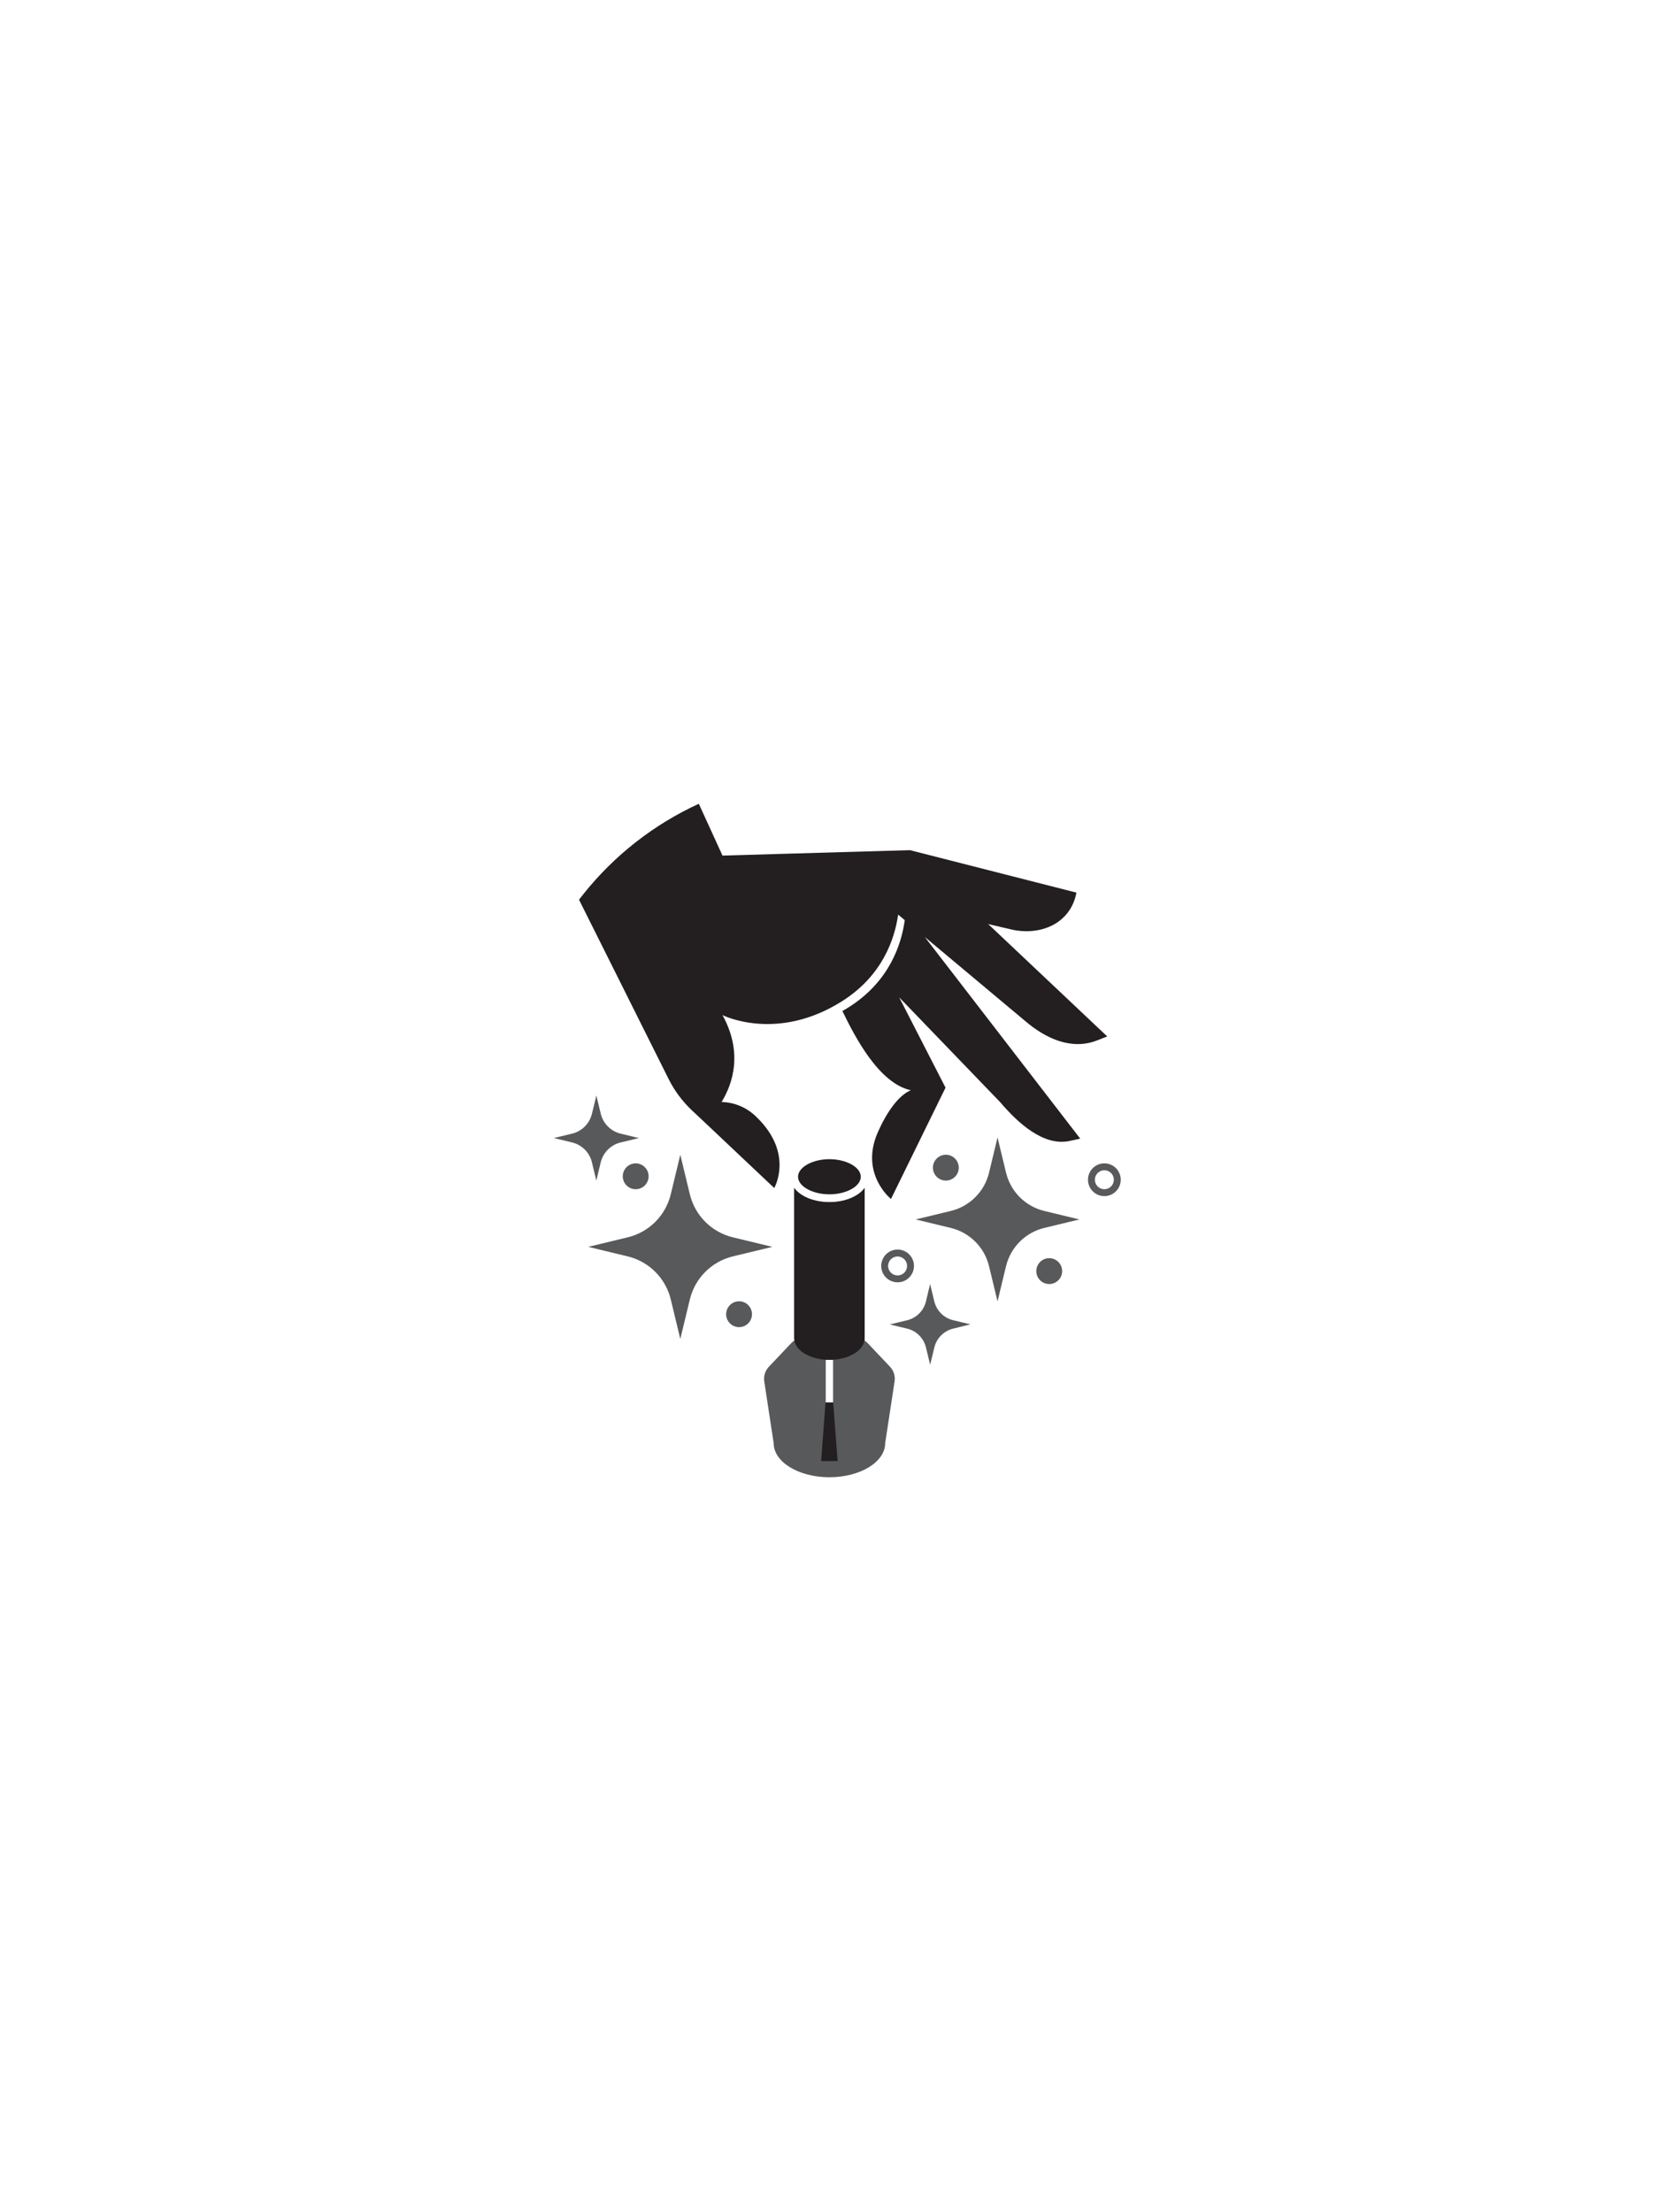 <svg xmlns="http://www.w3.org/2000/svg" xmlns:xlink="http://www.w3.org/1999/xlink" width="3456" zoomAndPan="magnify" viewBox="0 0 2592 3456" height="4608" preserveAspectRatio="xMidYMid meet" version="1.0"><defs><clipPath id="a816a78ae3"><path d="M 777.602 1184 L 1814.102 1184 L 1814.102 2329 L 777.602 2329 Z M 777.602 1184 " clip-rule="nonzero"/></clipPath></defs><rect x="-259.2" width="3110.4" fill="#ffffff" y="-345.6" height="4147.2" fill-opacity="1"/><rect x="-259.2" width="3110.4" fill="#ffffff" y="-345.6" height="4147.2" fill-opacity="1"/><path fill="#231f20" d="M 1350.934 2090.805 C 1350.934 2091.84 1350.844 2092.875 1350.668 2093.906 C 1350.492 2094.938 1350.227 2095.965 1349.875 2096.98 C 1349.523 2097.996 1349.086 2099.004 1348.562 2099.996 C 1348.039 2100.988 1347.43 2101.961 1346.742 2102.918 C 1346.051 2103.879 1345.281 2104.812 1344.43 2105.73 C 1343.578 2106.645 1342.652 2107.531 1341.648 2108.395 C 1340.648 2109.254 1339.574 2110.086 1338.43 2110.891 C 1337.285 2111.691 1336.074 2112.457 1334.801 2113.191 C 1333.523 2113.926 1332.188 2114.621 1330.793 2115.277 C 1329.398 2115.938 1327.953 2116.551 1326.453 2117.129 C 1324.953 2117.703 1323.406 2118.238 1321.816 2118.727 C 1320.227 2119.215 1318.598 2119.656 1316.93 2120.055 C 1315.262 2120.453 1313.566 2120.801 1311.84 2121.102 C 1310.113 2121.402 1308.367 2121.652 1306.598 2121.855 C 1304.828 2122.059 1303.043 2122.211 1301.25 2122.312 C 1299.453 2122.414 1297.652 2122.465 1295.852 2122.465 C 1294.047 2122.465 1292.246 2122.414 1290.449 2122.312 C 1288.656 2122.211 1286.875 2122.059 1285.105 2121.855 C 1283.336 2121.652 1281.586 2121.402 1279.859 2121.102 C 1278.133 2120.801 1276.438 2120.453 1274.77 2120.055 C 1273.105 2119.656 1271.477 2119.215 1269.883 2118.727 C 1268.293 2118.238 1266.746 2117.703 1265.246 2117.129 C 1263.746 2116.551 1262.301 2115.938 1260.906 2115.277 C 1259.512 2114.621 1258.176 2113.926 1256.898 2113.191 C 1255.625 2112.457 1254.414 2111.691 1253.27 2110.891 C 1252.125 2110.086 1251.051 2109.254 1250.051 2108.395 C 1249.047 2107.531 1248.121 2106.645 1247.27 2105.73 C 1246.422 2104.812 1245.648 2103.879 1244.961 2102.922 C 1244.27 2101.961 1243.664 2100.988 1243.137 2099.996 C 1242.613 2099.004 1242.176 2097.996 1241.824 2096.98 C 1241.473 2095.965 1241.207 2094.938 1241.031 2093.906 C 1240.855 2092.875 1240.766 2091.84 1240.766 2090.805 C 1240.766 2089.766 1240.855 2088.734 1241.031 2087.699 C 1241.207 2086.668 1241.473 2085.645 1241.824 2084.629 C 1242.176 2083.609 1242.613 2082.605 1243.137 2081.613 C 1243.664 2080.621 1244.27 2079.645 1244.961 2078.688 C 1245.648 2077.73 1246.422 2076.793 1247.27 2075.879 C 1248.121 2074.965 1249.047 2074.078 1250.051 2073.215 C 1251.051 2072.352 1252.125 2071.52 1253.27 2070.719 C 1254.414 2069.918 1255.625 2069.148 1256.898 2068.418 C 1258.176 2067.684 1259.512 2066.988 1260.906 2066.332 C 1262.301 2065.672 1263.746 2065.055 1265.246 2064.48 C 1266.746 2063.902 1268.293 2063.371 1269.883 2062.883 C 1271.477 2062.395 1273.105 2061.949 1274.77 2061.555 C 1276.438 2061.156 1278.133 2060.809 1279.859 2060.508 C 1281.586 2060.207 1283.336 2059.953 1285.105 2059.75 C 1286.875 2059.551 1288.656 2059.398 1290.449 2059.297 C 1292.246 2059.195 1294.047 2059.145 1295.852 2059.145 C 1297.652 2059.145 1299.453 2059.195 1301.25 2059.297 C 1303.043 2059.398 1304.828 2059.551 1306.598 2059.75 C 1308.367 2059.953 1310.113 2060.207 1311.84 2060.508 C 1313.566 2060.809 1315.262 2061.156 1316.93 2061.555 C 1318.598 2061.949 1320.227 2062.395 1321.816 2062.883 C 1323.406 2063.371 1324.953 2063.902 1326.453 2064.48 C 1327.953 2065.055 1329.398 2065.672 1330.793 2066.332 C 1332.188 2066.988 1333.523 2067.684 1334.801 2068.418 C 1336.074 2069.148 1337.285 2069.918 1338.43 2070.719 C 1339.574 2071.52 1340.648 2072.352 1341.648 2073.215 C 1342.652 2074.078 1343.578 2074.965 1344.43 2075.879 C 1345.281 2076.793 1346.051 2077.73 1346.742 2078.688 C 1347.43 2079.645 1348.039 2080.621 1348.562 2081.613 C 1349.086 2082.605 1349.523 2083.609 1349.875 2084.629 C 1350.227 2085.645 1350.492 2086.668 1350.668 2087.699 C 1350.844 2088.734 1350.934 2089.766 1350.934 2090.805 Z M 1350.934 2090.805 " fill-opacity="1" fill-rule="nonzero"/><g clip-path="url(#a816a78ae3)"><path fill="#ffffff" d="M 1814.078 1702.961 C 1814.078 1416.602 1582.059 1184.477 1295.852 1184.477 C 1009.641 1184.477 777.602 1416.602 777.602 1702.961 C 777.602 1950.824 951.379 2158.016 1183.832 2209.324 L 1192.336 2265.211 C 1192.336 2300.074 1238.664 2328.348 1295.805 2328.348 C 1352.945 2328.348 1399.27 2300.074 1399.27 2265.211 L 1407.867 2209.324 C 1640.23 2158.016 1814.078 1950.824 1814.078 1702.961 Z M 1814.078 1702.961 " fill-opacity="1" fill-rule="nonzero"/></g><path fill="#58595b" d="M 1397.672 2158.129 L 1382.969 2254.645 C 1382.969 2283.992 1343.98 2307.785 1295.871 2307.785 C 1247.762 2307.785 1208.777 2283.992 1208.777 2254.645 L 1194.074 2158.129 C 1193.762 2156.074 1193.684 2154.012 1193.844 2151.941 C 1194 2149.871 1194.387 2147.844 1195.008 2145.863 C 1195.629 2143.879 1196.465 2141.992 1197.516 2140.203 C 1198.566 2138.41 1199.805 2136.762 1201.23 2135.254 L 1236.102 2098.398 C 1237.617 2096.816 1239.293 2095.426 1241.133 2094.234 C 1240.941 2093.105 1240.844 2091.973 1240.836 2090.828 L 1240.836 1855.867 C 1250.645 1869.113 1271.359 1878.035 1295.918 1878.035 C 1320.477 1878.035 1341.191 1869.113 1350.98 1855.867 L 1350.98 2090.805 C 1350.973 2091.949 1350.871 2093.086 1350.684 2094.211 C 1352.531 2095.398 1354.219 2096.785 1355.734 2098.375 L 1390.582 2135.23 C 1392.004 2136.742 1393.238 2138.395 1394.285 2140.191 C 1395.332 2141.984 1396.16 2143.875 1396.773 2145.859 C 1397.387 2147.844 1397.77 2149.871 1397.922 2151.941 C 1398.074 2154.016 1397.988 2156.074 1397.672 2158.129 Z M 924.832 1739.953 C 924.379 1741.828 923.801 1743.66 923.098 1745.457 C 922.395 1747.25 921.57 1748.988 920.629 1750.672 C 919.688 1752.352 918.633 1753.961 917.469 1755.5 C 916.309 1757.035 915.043 1758.488 913.684 1759.852 C 912.32 1761.215 910.871 1762.477 909.336 1763.645 C 907.801 1764.809 906.191 1765.863 904.512 1766.805 C 902.832 1767.75 901.098 1768.574 899.301 1769.281 C 897.508 1769.984 895.676 1770.566 893.805 1771.02 L 865.289 1777.883 L 893.805 1784.746 C 895.68 1785.199 897.512 1785.777 899.309 1786.484 C 901.102 1787.191 902.84 1788.016 904.523 1788.961 C 906.203 1789.906 907.812 1790.961 909.352 1792.129 C 910.887 1793.293 912.336 1794.562 913.699 1795.926 C 915.062 1797.293 916.324 1798.746 917.484 1800.285 C 918.648 1801.824 919.699 1803.438 920.641 1805.121 C 921.582 1806.805 922.402 1808.547 923.105 1810.344 C 923.809 1812.141 924.383 1813.98 924.832 1815.855 L 931.691 1844.383 L 938.551 1815.855 C 939.008 1813.98 939.586 1812.145 940.293 1810.348 C 941 1808.551 941.828 1806.809 942.773 1805.125 C 943.719 1803.441 944.773 1801.832 945.941 1800.293 C 947.109 1798.758 948.375 1797.305 949.742 1795.941 C 951.109 1794.578 952.562 1793.312 954.102 1792.148 C 955.641 1790.984 957.254 1789.934 958.938 1788.988 C 960.621 1788.047 962.363 1787.223 964.16 1786.52 C 965.957 1785.816 967.793 1785.242 969.672 1784.789 L 998.16 1777.926 L 969.672 1771.02 C 967.797 1770.566 965.965 1769.984 964.172 1769.281 C 962.375 1768.574 960.641 1767.75 958.957 1766.805 C 957.277 1765.859 955.668 1764.809 954.133 1763.641 C 952.598 1762.477 951.148 1761.215 949.785 1759.852 C 948.422 1758.484 947.156 1757.035 945.992 1755.5 C 944.828 1753.961 943.777 1752.352 942.832 1750.672 C 941.887 1748.988 941.062 1747.25 940.359 1745.457 C 939.652 1743.66 939.074 1741.828 938.621 1739.953 L 931.762 1711.449 Z M 1047.988 1865.773 C 1047.496 1867.797 1046.938 1869.801 1046.312 1871.789 C 1045.688 1873.773 1044.992 1875.738 1044.23 1877.676 C 1043.469 1879.617 1042.645 1881.527 1041.75 1883.41 C 1040.859 1885.289 1039.902 1887.141 1038.883 1888.957 C 1037.867 1890.773 1036.785 1892.555 1035.645 1894.297 C 1034.504 1896.039 1033.305 1897.738 1032.047 1899.398 C 1030.789 1901.059 1029.477 1902.676 1028.109 1904.246 C 1026.742 1905.816 1025.32 1907.34 1023.848 1908.812 C 1022.379 1910.285 1020.855 1911.703 1019.285 1913.074 C 1017.719 1914.441 1016.102 1915.754 1014.441 1917.012 C 1012.781 1918.27 1011.082 1919.469 1009.34 1920.613 C 1007.598 1921.754 1005.82 1922.832 1004.004 1923.852 C 1002.188 1924.871 1000.34 1925.828 998.457 1926.719 C 996.578 1927.613 994.668 1928.441 992.73 1929.203 C 990.793 1929.965 988.828 1930.656 986.844 1931.285 C 984.859 1931.91 982.855 1932.469 980.828 1932.957 L 919.094 1947.875 L 980.828 1962.789 C 982.855 1963.277 984.859 1963.836 986.844 1964.465 C 988.828 1965.09 990.793 1965.785 992.73 1966.547 C 994.668 1967.309 996.578 1968.137 998.457 1969.027 C 1000.34 1969.922 1002.188 1970.875 1004.004 1971.895 C 1005.82 1972.914 1007.598 1973.996 1009.34 1975.137 C 1011.082 1976.277 1012.781 1977.477 1014.441 1978.734 C 1016.102 1979.992 1017.719 1981.305 1019.285 1982.676 C 1020.855 1984.043 1022.379 1985.465 1023.848 1986.938 C 1025.32 1988.41 1026.742 1989.934 1028.109 1991.504 C 1029.477 1993.074 1030.789 1994.688 1032.047 1996.348 C 1033.305 1998.008 1034.504 1999.711 1035.645 2001.453 C 1036.785 2003.195 1037.867 2004.977 1038.883 2006.793 C 1039.902 2008.609 1040.859 2010.457 1041.75 2012.34 C 1042.645 2014.223 1043.469 2016.133 1044.23 2018.07 C 1044.992 2020.012 1045.688 2021.973 1046.312 2023.961 C 1046.938 2025.945 1047.496 2027.953 1047.988 2029.977 L 1062.895 2091.742 L 1077.805 2029.977 C 1078.293 2027.953 1078.852 2025.945 1079.477 2023.961 C 1080.105 2021.973 1080.797 2020.012 1081.559 2018.07 C 1082.32 2016.133 1083.148 2014.223 1084.039 2012.34 C 1084.93 2010.457 1085.887 2008.609 1086.906 2006.793 C 1087.926 2004.977 1089.004 2003.195 1090.145 2001.453 C 1091.285 1999.711 1092.484 1998.008 1093.742 1996.348 C 1095 1994.688 1096.312 1993.074 1097.68 1991.504 C 1099.047 1989.934 1100.469 1988.41 1101.941 1986.938 C 1103.414 1985.465 1104.934 1984.043 1106.504 1982.676 C 1108.074 1981.305 1109.688 1979.992 1111.348 1978.734 C 1113.008 1977.477 1114.707 1976.277 1116.449 1975.137 C 1118.191 1973.996 1119.969 1972.914 1121.785 1971.895 C 1123.602 1970.875 1125.449 1969.922 1127.332 1969.027 C 1129.211 1968.137 1131.121 1967.309 1133.059 1966.547 C 1135 1965.785 1136.961 1965.09 1138.945 1964.465 C 1140.93 1963.836 1142.938 1963.277 1144.961 1962.789 L 1206.695 1947.875 L 1144.961 1932.957 C 1142.938 1932.469 1140.93 1931.91 1138.945 1931.285 C 1136.961 1930.656 1135 1929.965 1133.059 1929.203 C 1131.121 1928.441 1129.211 1927.613 1127.332 1926.719 C 1125.449 1925.828 1123.602 1924.871 1121.785 1923.852 C 1119.969 1922.832 1118.191 1921.754 1116.449 1920.613 C 1114.707 1919.469 1113.008 1918.27 1111.348 1917.012 C 1109.688 1915.754 1108.074 1914.441 1106.504 1913.074 C 1104.934 1911.703 1103.414 1910.285 1101.941 1908.812 C 1100.469 1907.34 1099.047 1905.816 1097.68 1904.246 C 1096.312 1902.676 1095 1901.059 1093.742 1899.398 C 1092.484 1897.738 1091.285 1896.039 1090.145 1894.297 C 1089.004 1892.555 1087.926 1890.773 1086.906 1888.957 C 1085.887 1887.141 1084.93 1885.289 1084.039 1883.41 C 1083.148 1881.527 1082.32 1879.617 1081.559 1877.676 C 1080.797 1875.738 1080.105 1873.773 1079.477 1871.789 C 1078.852 1869.801 1078.293 1867.797 1077.805 1865.773 L 1062.895 1804.008 Z M 1446.719 2033.086 C 1446.289 2034.867 1445.742 2036.605 1445.078 2038.309 C 1444.41 2040.012 1443.633 2041.66 1442.738 2043.258 C 1441.844 2044.852 1440.848 2046.379 1439.746 2047.84 C 1438.641 2049.297 1437.445 2050.672 1436.152 2051.969 C 1434.859 2053.262 1433.484 2054.461 1432.027 2055.562 C 1430.57 2056.668 1429.047 2057.668 1427.453 2058.562 C 1425.859 2059.457 1424.211 2060.238 1422.508 2060.906 C 1420.805 2061.574 1419.066 2062.125 1417.289 2062.551 L 1390.262 2069.07 L 1417.289 2075.613 C 1419.066 2076.043 1420.805 2076.59 1422.504 2077.258 C 1424.207 2077.926 1425.852 2078.707 1427.445 2079.602 C 1429.039 2080.496 1430.566 2081.496 1432.023 2082.598 C 1433.477 2083.703 1434.852 2084.898 1436.145 2086.191 C 1437.438 2087.484 1438.633 2088.859 1439.738 2090.316 C 1440.84 2091.773 1441.84 2093.301 1442.73 2094.895 C 1443.625 2096.488 1444.406 2098.137 1445.074 2099.84 C 1445.742 2101.539 1446.289 2103.277 1446.719 2105.055 L 1453.258 2132.094 L 1459.797 2105.055 C 1460.227 2103.277 1460.773 2101.539 1461.441 2099.84 C 1462.109 2098.137 1462.891 2096.488 1463.785 2094.895 C 1464.68 2093.301 1465.676 2091.777 1466.781 2090.32 C 1467.883 2088.863 1469.082 2087.488 1470.371 2086.195 C 1471.664 2084.902 1473.039 2083.703 1474.496 2082.602 C 1475.953 2081.496 1477.477 2080.5 1479.07 2079.605 C 1480.664 2078.711 1482.309 2077.93 1484.012 2077.262 C 1485.711 2076.594 1487.449 2076.043 1489.227 2075.613 L 1516.16 2068.98 L 1489.133 2062.461 C 1487.355 2062.031 1485.617 2061.48 1483.918 2060.812 C 1482.215 2060.145 1480.566 2059.363 1478.973 2058.469 C 1477.379 2057.57 1475.855 2056.57 1474.398 2055.469 C 1472.941 2054.363 1471.566 2053.164 1470.277 2051.871 C 1468.984 2050.578 1467.785 2049.199 1466.684 2047.742 C 1465.582 2046.285 1464.582 2044.758 1463.688 2043.164 C 1462.797 2041.566 1462.016 2039.918 1461.348 2038.215 C 1460.68 2036.516 1460.133 2034.773 1459.707 2032.996 L 1453.164 2005.957 Z M 1545.27 1832.008 C 1544.832 1833.809 1544.336 1835.594 1543.781 1837.359 C 1543.223 1839.129 1542.605 1840.875 1541.93 1842.598 C 1541.254 1844.324 1540.516 1846.023 1539.723 1847.699 C 1538.93 1849.375 1538.082 1851.02 1537.176 1852.637 C 1536.27 1854.254 1535.309 1855.836 1534.293 1857.387 C 1533.277 1858.938 1532.211 1860.449 1531.094 1861.93 C 1529.973 1863.406 1528.805 1864.844 1527.59 1866.242 C 1526.371 1867.637 1525.109 1868.992 1523.797 1870.301 C 1522.488 1871.613 1521.137 1872.875 1519.738 1874.094 C 1518.344 1875.312 1516.906 1876.48 1515.43 1877.598 C 1513.953 1878.719 1512.438 1879.785 1510.891 1880.801 C 1509.34 1881.816 1507.758 1882.777 1506.141 1883.684 C 1504.523 1884.59 1502.879 1885.441 1501.207 1886.234 C 1499.531 1887.027 1497.832 1887.766 1496.109 1888.441 C 1494.383 1889.117 1492.637 1889.734 1490.871 1890.293 C 1489.105 1890.852 1487.32 1891.348 1485.52 1891.781 L 1430.645 1905.051 L 1485.52 1918.316 C 1487.32 1918.754 1489.105 1919.25 1490.871 1919.809 C 1492.637 1920.363 1494.383 1920.98 1496.109 1921.66 C 1497.832 1922.336 1499.531 1923.07 1501.207 1923.867 C 1502.879 1924.66 1504.523 1925.512 1506.141 1926.418 C 1507.758 1927.324 1509.34 1928.285 1510.891 1929.301 C 1512.438 1930.316 1513.953 1931.383 1515.43 1932.5 C 1516.906 1933.621 1518.344 1934.789 1519.738 1936.008 C 1521.137 1937.223 1522.488 1938.488 1523.797 1939.797 C 1525.109 1941.109 1526.371 1942.461 1527.59 1943.859 C 1528.805 1945.258 1529.973 1946.695 1531.094 1948.172 C 1532.211 1949.648 1533.277 1951.164 1534.293 1952.715 C 1535.309 1954.266 1536.27 1955.848 1537.176 1957.465 C 1538.082 1959.082 1538.93 1960.727 1539.723 1962.402 C 1540.516 1964.074 1541.254 1965.777 1541.93 1967.5 C 1542.605 1969.227 1543.223 1970.973 1543.781 1972.738 C 1544.336 1974.508 1544.832 1976.293 1545.27 1978.094 L 1558.531 2032.996 L 1571.793 1978.094 C 1572.227 1976.293 1572.723 1974.508 1573.281 1972.738 C 1573.84 1970.973 1574.457 1969.227 1575.133 1967.5 C 1575.809 1965.777 1576.543 1964.074 1577.336 1962.402 C 1578.133 1960.727 1578.98 1959.082 1579.887 1957.465 C 1580.793 1955.848 1581.754 1954.266 1582.77 1952.715 C 1583.785 1951.164 1584.852 1949.648 1585.969 1948.172 C 1587.086 1946.695 1588.254 1945.258 1589.473 1943.859 C 1590.691 1942.461 1591.953 1941.109 1593.262 1939.797 C 1594.574 1938.488 1595.926 1937.223 1597.324 1936.008 C 1598.719 1934.789 1600.156 1933.621 1601.633 1932.5 C 1603.109 1931.383 1604.621 1930.316 1606.172 1929.301 C 1607.723 1928.285 1609.305 1927.324 1610.922 1926.418 C 1612.535 1925.512 1614.18 1924.66 1615.855 1923.867 C 1617.527 1923.07 1619.227 1922.336 1620.953 1921.66 C 1622.676 1920.98 1624.422 1920.363 1626.188 1919.809 C 1627.957 1919.25 1629.738 1918.754 1631.539 1918.316 L 1686.418 1905.051 L 1631.539 1891.781 C 1629.738 1891.344 1627.953 1890.848 1626.184 1890.289 C 1624.414 1889.73 1622.668 1889.109 1620.941 1888.43 C 1619.215 1887.754 1617.516 1887.016 1615.84 1886.219 C 1614.164 1885.422 1612.516 1884.57 1610.898 1883.66 C 1609.281 1882.75 1607.699 1881.789 1606.148 1880.77 C 1604.598 1879.754 1603.082 1878.684 1601.605 1877.559 C 1600.129 1876.438 1598.691 1875.266 1597.293 1874.047 C 1595.895 1872.824 1594.543 1871.559 1593.23 1870.246 C 1591.922 1868.93 1590.66 1867.574 1589.441 1866.172 C 1588.227 1864.773 1587.059 1863.332 1585.938 1861.852 C 1584.82 1860.371 1583.754 1858.852 1582.742 1857.301 C 1581.727 1855.746 1580.77 1854.16 1579.863 1852.539 C 1578.957 1850.918 1578.109 1849.27 1577.316 1847.59 C 1576.527 1845.914 1575.793 1844.211 1575.117 1842.48 C 1574.441 1840.754 1573.828 1839.004 1573.273 1837.234 C 1572.719 1835.461 1572.227 1833.676 1571.793 1831.871 L 1558.531 1776.969 Z M 1477.77 1803.961 C 1477.109 1803.961 1476.449 1803.992 1475.789 1804.059 C 1475.133 1804.121 1474.48 1804.219 1473.832 1804.348 C 1473.18 1804.477 1472.539 1804.637 1471.906 1804.832 C 1471.273 1805.023 1470.652 1805.246 1470.043 1805.5 C 1469.43 1805.75 1468.836 1806.035 1468.25 1806.348 C 1467.668 1806.656 1467.102 1806.996 1466.551 1807.363 C 1466.004 1807.73 1465.473 1808.125 1464.961 1808.547 C 1464.449 1808.965 1463.961 1809.41 1463.492 1809.875 C 1463.023 1810.344 1462.582 1810.836 1462.16 1811.344 C 1461.742 1811.855 1461.348 1812.387 1460.98 1812.938 C 1460.613 1813.488 1460.273 1814.055 1459.961 1814.637 C 1459.652 1815.223 1459.367 1815.82 1459.117 1816.43 C 1458.863 1817.043 1458.641 1817.664 1458.449 1818.297 C 1458.258 1818.93 1458.098 1819.57 1457.965 1820.219 C 1457.836 1820.867 1457.742 1821.523 1457.676 1822.18 C 1457.609 1822.84 1457.578 1823.5 1457.578 1824.16 C 1457.578 1824.82 1457.609 1825.48 1457.676 1826.141 C 1457.742 1826.797 1457.836 1827.453 1457.965 1828.102 C 1458.098 1828.75 1458.258 1829.391 1458.449 1830.023 C 1458.641 1830.656 1458.863 1831.277 1459.117 1831.891 C 1459.367 1832.5 1459.652 1833.098 1459.961 1833.684 C 1460.273 1834.266 1460.613 1834.832 1460.98 1835.383 C 1461.348 1835.934 1461.742 1836.465 1462.16 1836.977 C 1462.582 1837.484 1463.023 1837.977 1463.492 1838.445 C 1463.961 1838.91 1464.449 1839.355 1464.961 1839.773 C 1465.473 1840.195 1466.004 1840.59 1466.551 1840.957 C 1467.102 1841.324 1467.668 1841.664 1468.25 1841.973 C 1468.836 1842.285 1469.43 1842.57 1470.043 1842.82 C 1470.652 1843.074 1471.273 1843.297 1471.906 1843.488 C 1472.539 1843.684 1473.18 1843.844 1473.832 1843.973 C 1474.48 1844.102 1475.133 1844.199 1475.789 1844.262 C 1476.449 1844.328 1477.109 1844.359 1477.77 1844.359 C 1478.43 1844.359 1479.09 1844.328 1479.75 1844.262 C 1480.406 1844.199 1481.059 1844.102 1481.707 1843.973 C 1482.355 1843.844 1482.996 1843.684 1483.629 1843.488 C 1484.262 1843.297 1484.883 1843.074 1485.496 1842.82 C 1486.105 1842.57 1486.703 1842.285 1487.285 1841.977 C 1487.871 1841.664 1488.438 1841.324 1488.984 1840.957 C 1489.535 1840.59 1490.066 1840.195 1490.578 1839.773 C 1491.09 1839.355 1491.578 1838.91 1492.047 1838.445 C 1492.512 1837.977 1492.957 1837.484 1493.375 1836.977 C 1493.797 1836.465 1494.188 1835.934 1494.559 1835.383 C 1494.926 1834.832 1495.262 1834.266 1495.574 1833.684 C 1495.887 1833.098 1496.168 1832.5 1496.422 1831.891 C 1496.676 1831.277 1496.898 1830.656 1497.09 1830.023 C 1497.281 1829.391 1497.441 1828.75 1497.57 1828.102 C 1497.699 1827.453 1497.797 1826.797 1497.863 1826.141 C 1497.926 1825.48 1497.961 1824.82 1497.961 1824.16 C 1497.961 1823.5 1497.926 1822.84 1497.863 1822.18 C 1497.797 1821.523 1497.699 1820.867 1497.57 1820.219 C 1497.441 1819.57 1497.281 1818.93 1497.09 1818.297 C 1496.898 1817.664 1496.676 1817.043 1496.422 1816.43 C 1496.168 1815.82 1495.887 1815.223 1495.574 1814.637 C 1495.262 1814.055 1494.926 1813.488 1494.559 1812.938 C 1494.188 1812.387 1493.797 1811.855 1493.375 1811.348 C 1492.957 1810.836 1492.512 1810.344 1492.047 1809.875 C 1491.578 1809.41 1491.09 1808.965 1490.578 1808.547 C 1490.066 1808.125 1489.535 1807.73 1488.984 1807.363 C 1488.438 1806.996 1487.871 1806.656 1487.285 1806.348 C 1486.703 1806.035 1486.105 1805.75 1485.496 1805.5 C 1484.883 1805.246 1484.262 1805.023 1483.629 1804.832 C 1482.996 1804.637 1482.355 1804.477 1481.707 1804.348 C 1481.059 1804.219 1480.406 1804.121 1479.75 1804.059 C 1479.09 1803.992 1478.43 1803.961 1477.77 1803.961 Z M 1639.293 1965.559 C 1638.629 1965.559 1637.973 1965.59 1637.312 1965.656 C 1636.656 1965.719 1636 1965.816 1635.352 1965.945 C 1634.703 1966.074 1634.062 1966.234 1633.43 1966.426 C 1632.797 1966.621 1632.176 1966.84 1631.566 1967.094 C 1630.953 1967.348 1630.359 1967.629 1629.773 1967.941 C 1629.191 1968.254 1628.625 1968.594 1628.074 1968.961 C 1627.523 1969.328 1626.996 1969.723 1626.484 1970.141 C 1625.973 1970.562 1625.484 1971.004 1625.016 1971.473 C 1624.547 1971.941 1624.105 1972.43 1623.684 1972.941 C 1623.266 1973.453 1622.871 1973.984 1622.504 1974.535 C 1622.137 1975.086 1621.797 1975.652 1621.484 1976.234 C 1621.176 1976.816 1620.891 1977.414 1620.637 1978.027 C 1620.387 1978.637 1620.164 1979.262 1619.973 1979.895 C 1619.777 1980.527 1619.617 1981.168 1619.488 1981.816 C 1619.359 1982.465 1619.266 1983.117 1619.199 1983.777 C 1619.133 1984.434 1619.102 1985.094 1619.102 1985.758 C 1619.102 1986.418 1619.133 1987.078 1619.199 1987.738 C 1619.266 1988.395 1619.359 1989.047 1619.488 1989.699 C 1619.617 1990.348 1619.777 1990.988 1619.973 1991.621 C 1620.164 1992.254 1620.387 1992.875 1620.637 1993.488 C 1620.891 1994.098 1621.176 1994.695 1621.484 1995.277 C 1621.797 1995.863 1622.137 1996.43 1622.504 1996.98 C 1622.871 1997.527 1623.266 1998.059 1623.684 1998.57 C 1624.105 1999.082 1624.547 1999.574 1625.016 2000.039 C 1625.484 2000.508 1625.973 2000.953 1626.484 2001.371 C 1626.996 2001.789 1627.523 2002.184 1628.074 2002.551 C 1628.625 2002.918 1629.191 2003.258 1629.773 2003.57 C 1630.359 2003.883 1630.953 2004.164 1631.566 2004.418 C 1632.176 2004.672 1632.797 2004.895 1633.43 2005.086 C 1634.062 2005.277 1634.703 2005.438 1635.352 2005.566 C 1636 2005.699 1636.656 2005.793 1637.312 2005.859 C 1637.973 2005.926 1638.629 2005.957 1639.293 2005.957 C 1639.953 2005.957 1640.613 2005.926 1641.27 2005.859 C 1641.93 2005.793 1642.582 2005.699 1643.23 2005.566 C 1643.879 2005.438 1644.52 2005.277 1645.152 2005.086 C 1645.785 2004.895 1646.406 2004.672 1647.02 2004.418 C 1647.629 2004.164 1648.227 2003.883 1648.809 2003.57 C 1649.395 2003.258 1649.961 2002.918 1650.508 2002.551 C 1651.059 2002.184 1651.59 2001.789 1652.102 2001.371 C 1652.613 2000.953 1653.102 2000.508 1653.57 2000.039 C 1654.035 1999.574 1654.48 1999.082 1654.898 1998.57 C 1655.32 1998.059 1655.711 1997.527 1656.078 1996.98 C 1656.445 1996.43 1656.785 1995.863 1657.098 1995.277 C 1657.41 1994.695 1657.691 1994.098 1657.945 1993.488 C 1658.199 1992.875 1658.422 1992.254 1658.613 1991.621 C 1658.805 1990.988 1658.965 1990.348 1659.094 1989.699 C 1659.223 1989.047 1659.32 1988.395 1659.387 1987.738 C 1659.449 1987.078 1659.484 1986.418 1659.48 1985.758 C 1659.484 1985.094 1659.449 1984.434 1659.387 1983.777 C 1659.32 1983.117 1659.223 1982.465 1659.094 1981.816 C 1658.965 1981.168 1658.805 1980.527 1658.613 1979.895 C 1658.422 1979.262 1658.199 1978.637 1657.945 1978.027 C 1657.691 1977.414 1657.41 1976.82 1657.098 1976.234 C 1656.785 1975.652 1656.445 1975.086 1656.078 1974.535 C 1655.711 1973.984 1655.32 1973.453 1654.898 1972.941 C 1654.48 1972.43 1654.035 1971.941 1653.57 1971.473 C 1653.102 1971.008 1652.613 1970.562 1652.102 1970.141 C 1651.59 1969.723 1651.059 1969.328 1650.508 1968.961 C 1649.961 1968.594 1649.395 1968.254 1648.809 1967.941 C 1648.227 1967.629 1647.629 1967.348 1647.02 1967.094 C 1646.406 1966.844 1645.785 1966.621 1645.152 1966.426 C 1644.52 1966.234 1643.879 1966.074 1643.23 1965.945 C 1642.582 1965.816 1641.93 1965.719 1641.27 1965.656 C 1640.613 1965.59 1639.953 1965.559 1639.293 1965.559 Z M 1154.699 2032.906 C 1154.039 2032.906 1153.379 2032.938 1152.723 2033 C 1152.062 2033.066 1151.41 2033.164 1150.762 2033.293 C 1150.113 2033.422 1149.473 2033.582 1148.84 2033.773 C 1148.207 2033.965 1147.586 2034.188 1146.973 2034.441 C 1146.363 2034.695 1145.766 2034.977 1145.184 2035.289 C 1144.598 2035.602 1144.031 2035.941 1143.484 2036.309 C 1142.934 2036.676 1142.402 2037.07 1141.891 2037.488 C 1141.379 2037.91 1140.891 2038.352 1140.422 2038.82 C 1139.957 2039.289 1139.512 2039.777 1139.094 2040.289 C 1138.672 2040.801 1138.281 2041.332 1137.914 2041.883 C 1137.547 2042.434 1137.207 2043 1136.895 2043.582 C 1136.582 2044.164 1136.301 2044.762 1136.047 2045.375 C 1135.793 2045.984 1135.57 2046.609 1135.379 2047.242 C 1135.188 2047.875 1135.027 2048.516 1134.898 2049.164 C 1134.77 2049.812 1134.672 2050.465 1134.605 2051.125 C 1134.543 2051.781 1134.512 2052.441 1134.512 2053.105 C 1134.512 2053.766 1134.543 2054.426 1134.605 2055.086 C 1134.672 2055.742 1134.77 2056.395 1134.898 2057.043 C 1135.027 2057.695 1135.188 2058.336 1135.379 2058.969 C 1135.57 2059.602 1135.793 2060.223 1136.047 2060.836 C 1136.301 2061.445 1136.582 2062.043 1136.895 2062.625 C 1137.207 2063.211 1137.547 2063.777 1137.914 2064.328 C 1138.281 2064.875 1138.672 2065.406 1139.094 2065.918 C 1139.512 2066.43 1139.957 2066.918 1140.422 2067.387 C 1140.891 2067.855 1141.379 2068.301 1141.891 2068.719 C 1142.402 2069.137 1142.934 2069.531 1143.484 2069.898 C 1144.031 2070.266 1144.598 2070.605 1145.184 2070.918 C 1145.766 2071.23 1146.363 2071.512 1146.973 2071.766 C 1147.586 2072.02 1148.207 2072.242 1148.84 2072.434 C 1149.473 2072.625 1150.113 2072.785 1150.762 2072.914 C 1151.41 2073.043 1152.062 2073.141 1152.723 2073.207 C 1153.379 2073.27 1154.039 2073.305 1154.699 2073.305 C 1155.363 2073.305 1156.02 2073.27 1156.68 2073.207 C 1157.336 2073.141 1157.992 2073.043 1158.641 2072.914 C 1159.289 2072.785 1159.93 2072.625 1160.562 2072.434 C 1161.195 2072.242 1161.816 2072.02 1162.426 2071.766 C 1163.039 2071.512 1163.637 2071.23 1164.219 2070.918 C 1164.801 2070.605 1165.367 2070.266 1165.918 2069.898 C 1166.469 2069.531 1166.996 2069.137 1167.508 2068.719 C 1168.02 2068.301 1168.508 2067.855 1168.977 2067.387 C 1169.445 2066.918 1169.887 2066.43 1170.309 2065.918 C 1170.727 2065.406 1171.121 2064.875 1171.488 2064.328 C 1171.855 2063.777 1172.195 2063.211 1172.508 2062.625 C 1172.816 2062.043 1173.102 2061.445 1173.355 2060.836 C 1173.605 2060.223 1173.828 2059.602 1174.02 2058.969 C 1174.215 2058.336 1174.375 2057.695 1174.504 2057.043 C 1174.633 2056.395 1174.73 2055.742 1174.793 2055.086 C 1174.859 2054.426 1174.891 2053.766 1174.891 2053.105 C 1174.891 2052.441 1174.859 2051.781 1174.793 2051.125 C 1174.73 2050.465 1174.633 2049.812 1174.504 2049.164 C 1174.375 2048.516 1174.215 2047.875 1174.02 2047.242 C 1173.828 2046.609 1173.605 2045.984 1173.355 2045.375 C 1173.102 2044.762 1172.816 2044.164 1172.508 2043.582 C 1172.195 2043 1171.855 2042.434 1171.488 2041.883 C 1171.121 2041.332 1170.727 2040.801 1170.309 2040.289 C 1169.887 2039.777 1169.445 2039.289 1168.977 2038.82 C 1168.508 2038.352 1168.02 2037.91 1167.508 2037.488 C 1166.996 2037.07 1166.469 2036.676 1165.918 2036.309 C 1165.367 2035.941 1164.801 2035.602 1164.219 2035.289 C 1163.637 2034.977 1163.039 2034.695 1162.426 2034.441 C 1161.816 2034.188 1161.195 2033.965 1160.562 2033.773 C 1159.93 2033.582 1159.289 2033.422 1158.641 2033.293 C 1157.992 2033.164 1157.336 2033.066 1156.68 2033 C 1156.02 2032.938 1155.363 2032.906 1154.699 2032.906 Z M 993.176 1817.434 C 992.516 1817.434 991.855 1817.469 991.199 1817.531 C 990.539 1817.598 989.887 1817.695 989.238 1817.824 C 988.59 1817.953 987.949 1818.113 987.316 1818.305 C 986.684 1818.496 986.062 1818.719 985.449 1818.973 C 984.84 1819.227 984.242 1819.508 983.66 1819.82 C 983.078 1820.133 982.512 1820.473 981.961 1820.84 C 981.41 1821.207 980.879 1821.602 980.367 1822.02 C 979.859 1822.438 979.367 1822.883 978.902 1823.352 C 978.434 1823.82 977.988 1824.309 977.57 1824.82 C 977.152 1825.332 976.758 1825.863 976.391 1826.41 C 976.023 1826.961 975.684 1827.527 975.371 1828.113 C 975.059 1828.695 974.777 1829.293 974.523 1829.902 C 974.27 1830.516 974.047 1831.137 973.855 1831.77 C 973.664 1832.402 973.504 1833.043 973.375 1833.695 C 973.246 1834.344 973.148 1834.996 973.086 1835.656 C 973.02 1836.312 972.988 1836.973 972.988 1837.633 C 972.988 1838.297 973.02 1838.957 973.086 1839.613 C 973.148 1840.273 973.246 1840.926 973.375 1841.574 C 973.504 1842.223 973.664 1842.863 973.855 1843.496 C 974.047 1844.133 974.27 1844.754 974.523 1845.363 C 974.777 1845.977 975.059 1846.574 975.371 1847.156 C 975.684 1847.738 976.023 1848.305 976.391 1848.855 C 976.758 1849.406 977.152 1849.938 977.57 1850.449 C 977.988 1850.961 978.434 1851.449 978.902 1851.918 C 979.367 1852.387 979.859 1852.828 980.367 1853.25 C 980.879 1853.668 981.41 1854.062 981.961 1854.43 C 982.512 1854.797 983.078 1855.137 983.66 1855.449 C 984.242 1855.762 984.84 1856.043 985.449 1856.297 C 986.062 1856.551 986.684 1856.773 987.316 1856.965 C 987.949 1857.156 988.59 1857.316 989.238 1857.445 C 989.887 1857.574 990.539 1857.672 991.199 1857.738 C 991.855 1857.801 992.516 1857.832 993.176 1857.832 C 993.84 1857.832 994.5 1857.801 995.156 1857.738 C 995.816 1857.672 996.469 1857.574 997.117 1857.445 C 997.766 1857.316 998.406 1857.156 999.039 1856.965 C 999.672 1856.773 1000.293 1856.551 1000.902 1856.297 C 1001.516 1856.043 1002.113 1855.762 1002.695 1855.449 C 1003.277 1855.137 1003.844 1854.797 1004.395 1854.43 C 1004.945 1854.062 1005.477 1853.668 1005.984 1853.25 C 1006.496 1852.828 1006.988 1852.387 1007.453 1851.918 C 1007.922 1851.449 1008.363 1850.961 1008.785 1850.449 C 1009.203 1849.938 1009.598 1849.406 1009.965 1848.855 C 1010.332 1848.305 1010.672 1847.738 1010.984 1847.156 C 1011.297 1846.574 1011.578 1845.977 1011.832 1845.363 C 1012.082 1844.754 1012.305 1844.133 1012.5 1843.496 C 1012.691 1842.863 1012.852 1842.223 1012.98 1841.574 C 1013.109 1840.926 1013.207 1840.273 1013.27 1839.613 C 1013.336 1838.957 1013.367 1838.297 1013.367 1837.633 C 1013.367 1836.973 1013.336 1836.312 1013.27 1835.656 C 1013.207 1834.996 1013.109 1834.344 1012.98 1833.695 C 1012.852 1833.043 1012.691 1832.402 1012.5 1831.77 C 1012.305 1831.137 1012.082 1830.516 1011.832 1829.902 C 1011.578 1829.293 1011.297 1828.695 1010.984 1828.113 C 1010.672 1827.527 1010.332 1826.961 1009.965 1826.41 C 1009.598 1825.863 1009.203 1825.332 1008.785 1824.82 C 1008.363 1824.309 1007.922 1823.82 1007.453 1823.352 C 1006.988 1822.883 1006.496 1822.438 1005.984 1822.02 C 1005.477 1821.602 1004.945 1821.207 1004.395 1820.84 C 1003.844 1820.473 1003.277 1820.133 1002.695 1819.82 C 1002.113 1819.508 1001.516 1819.227 1000.902 1818.973 C 1000.293 1818.719 999.672 1818.496 999.039 1818.305 C 998.406 1818.113 997.766 1817.953 997.117 1817.824 C 996.469 1817.695 995.816 1817.598 995.156 1817.531 C 994.5 1817.469 993.84 1817.434 993.176 1817.434 Z M 1751.012 1843.012 C 1751.012 1842.172 1750.973 1841.336 1750.891 1840.5 C 1750.809 1839.668 1750.684 1838.836 1750.523 1838.016 C 1750.359 1837.191 1750.156 1836.379 1749.91 1835.578 C 1749.668 1834.777 1749.387 1833.988 1749.066 1833.211 C 1748.746 1832.438 1748.387 1831.68 1747.992 1830.941 C 1747.598 1830.203 1747.164 1829.484 1746.699 1828.785 C 1746.234 1828.09 1745.734 1827.418 1745.203 1826.77 C 1744.672 1826.121 1744.109 1825.5 1743.516 1824.906 C 1742.926 1824.312 1742.305 1823.75 1741.656 1823.219 C 1741.008 1822.688 1740.336 1822.188 1739.637 1821.723 C 1738.941 1821.258 1738.223 1820.828 1737.484 1820.434 C 1736.746 1820.035 1735.988 1819.68 1735.215 1819.359 C 1734.438 1819.039 1733.652 1818.754 1732.848 1818.512 C 1732.047 1818.27 1731.234 1818.066 1730.414 1817.902 C 1729.59 1817.738 1728.762 1817.617 1727.93 1817.535 C 1727.094 1817.453 1726.258 1817.41 1725.418 1817.41 C 1724.582 1817.41 1723.746 1817.453 1722.91 1817.535 C 1722.078 1817.617 1721.25 1817.742 1720.426 1817.906 C 1719.605 1818.07 1718.793 1818.273 1717.992 1818.516 C 1717.188 1818.762 1716.402 1819.043 1715.625 1819.363 C 1714.852 1819.684 1714.094 1820.043 1713.355 1820.438 C 1712.617 1820.836 1711.898 1821.266 1711.203 1821.73 C 1710.508 1822.199 1709.836 1822.695 1709.188 1823.23 C 1708.539 1823.762 1707.918 1824.324 1707.328 1824.918 C 1706.734 1825.512 1706.172 1826.133 1705.641 1826.781 C 1705.109 1827.43 1704.609 1828.102 1704.145 1828.797 C 1703.68 1829.496 1703.25 1830.215 1702.855 1830.953 C 1702.461 1831.695 1702.102 1832.453 1701.781 1833.227 C 1701.461 1834 1701.18 1834.789 1700.938 1835.594 C 1700.695 1836.395 1700.492 1837.207 1700.328 1838.031 C 1700.168 1838.852 1700.043 1839.68 1699.961 1840.516 C 1699.879 1841.352 1699.84 1842.188 1699.84 1843.023 C 1699.84 1843.863 1699.883 1844.699 1699.965 1845.535 C 1700.047 1846.371 1700.172 1847.199 1700.336 1848.02 C 1700.5 1848.844 1700.703 1849.656 1700.945 1850.457 C 1701.191 1851.258 1701.473 1852.047 1701.793 1852.82 C 1702.117 1853.598 1702.473 1854.352 1702.871 1855.094 C 1703.266 1855.832 1703.695 1856.551 1704.164 1857.246 C 1704.629 1857.945 1705.129 1858.617 1705.66 1859.266 C 1706.191 1859.91 1706.754 1860.531 1707.348 1861.125 C 1707.941 1861.719 1708.562 1862.277 1709.211 1862.809 C 1709.859 1863.34 1710.531 1863.84 1711.227 1864.305 C 1711.926 1864.77 1712.645 1865.199 1713.383 1865.594 C 1714.121 1865.988 1714.879 1866.348 1715.656 1866.668 C 1716.43 1866.988 1717.219 1867.27 1718.02 1867.512 C 1718.82 1867.754 1719.633 1867.957 1720.457 1868.121 C 1721.277 1868.285 1722.105 1868.406 1722.941 1868.488 C 1723.777 1868.57 1724.613 1868.609 1725.449 1868.609 C 1726.289 1868.609 1727.121 1868.566 1727.957 1868.484 C 1728.789 1868.398 1729.617 1868.277 1730.438 1868.113 C 1731.258 1867.949 1732.07 1867.746 1732.871 1867.5 C 1733.672 1867.258 1734.461 1866.973 1735.234 1866.652 C 1736.008 1866.332 1736.766 1865.973 1737.504 1865.578 C 1738.242 1865.184 1738.957 1864.754 1739.652 1864.285 C 1740.352 1863.82 1741.023 1863.32 1741.668 1862.789 C 1742.316 1862.258 1742.938 1861.695 1743.527 1861.102 C 1744.121 1860.512 1744.68 1859.891 1745.211 1859.242 C 1745.742 1858.594 1746.242 1857.922 1746.707 1857.227 C 1747.172 1856.527 1747.602 1855.809 1747.996 1855.07 C 1748.391 1854.332 1748.746 1853.574 1749.066 1852.801 C 1749.387 1852.027 1749.672 1851.238 1749.914 1850.438 C 1750.156 1849.637 1750.359 1848.824 1750.523 1848 C 1750.688 1847.18 1750.809 1846.352 1750.891 1845.52 C 1750.973 1844.684 1751.016 1843.848 1751.012 1843.012 Z M 1740.242 1843.012 C 1740.246 1843.984 1740.152 1844.949 1739.965 1845.906 C 1739.773 1846.859 1739.496 1847.789 1739.125 1848.688 C 1738.75 1849.59 1738.297 1850.445 1737.758 1851.254 C 1737.215 1852.066 1736.602 1852.816 1735.914 1853.504 C 1735.227 1854.195 1734.48 1854.809 1733.668 1855.352 C 1732.859 1855.895 1732.008 1856.352 1731.109 1856.723 C 1730.207 1857.098 1729.281 1857.379 1728.328 1857.57 C 1727.371 1857.762 1726.406 1857.855 1725.434 1857.855 C 1724.461 1857.855 1723.496 1857.762 1722.543 1857.574 C 1721.586 1857.383 1720.66 1857.102 1719.762 1856.73 C 1718.859 1856.355 1718.008 1855.902 1717.195 1855.359 C 1716.387 1854.82 1715.637 1854.203 1714.949 1853.516 C 1714.262 1852.828 1713.648 1852.078 1713.105 1851.266 C 1712.566 1850.457 1712.109 1849.602 1711.734 1848.703 C 1711.363 1847.801 1711.082 1846.875 1710.895 1845.918 C 1710.703 1844.965 1710.609 1844 1710.609 1843.023 C 1710.609 1842.051 1710.707 1841.086 1710.895 1840.133 C 1711.086 1839.176 1711.367 1838.25 1711.742 1837.348 C 1712.117 1836.449 1712.574 1835.594 1713.113 1834.785 C 1713.656 1833.977 1714.27 1833.227 1714.961 1832.539 C 1715.648 1831.852 1716.398 1831.238 1717.211 1830.699 C 1718.02 1830.156 1718.875 1829.703 1719.773 1829.332 C 1720.676 1828.957 1721.602 1828.68 1722.559 1828.488 C 1723.512 1828.301 1724.477 1828.207 1725.449 1828.211 C 1726.422 1828.211 1727.383 1828.309 1728.336 1828.496 C 1729.285 1828.688 1730.211 1828.969 1731.109 1829.344 C 1732.004 1829.715 1732.855 1830.172 1733.664 1830.711 C 1734.473 1831.25 1735.219 1831.863 1735.902 1832.551 C 1736.59 1833.238 1737.203 1833.984 1737.742 1834.793 C 1738.285 1835.602 1738.738 1836.453 1739.113 1837.352 C 1739.484 1838.246 1739.766 1839.172 1739.957 1840.125 C 1740.145 1841.078 1740.242 1842.039 1740.242 1843.012 Z M 1427.969 1977.684 C 1427.969 1976.844 1427.926 1976.008 1427.844 1975.172 C 1427.762 1974.34 1427.641 1973.512 1427.477 1972.688 C 1427.312 1971.867 1427.109 1971.055 1426.867 1970.25 C 1426.621 1969.449 1426.34 1968.66 1426.02 1967.887 C 1425.699 1967.109 1425.34 1966.355 1424.945 1965.613 C 1424.551 1964.875 1424.121 1964.156 1423.656 1963.461 C 1423.191 1962.762 1422.691 1962.09 1422.16 1961.441 C 1421.629 1960.793 1421.066 1960.172 1420.473 1959.582 C 1419.883 1958.988 1419.262 1958.426 1418.613 1957.895 C 1417.965 1957.363 1417.293 1956.863 1416.598 1956.398 C 1415.898 1955.93 1415.18 1955.5 1414.441 1955.105 C 1413.703 1954.711 1412.945 1954.352 1412.172 1954.031 C 1411.398 1953.711 1410.609 1953.43 1409.809 1953.188 C 1409.008 1952.941 1408.195 1952.738 1407.371 1952.574 C 1406.551 1952.41 1405.723 1952.289 1404.891 1952.207 C 1404.055 1952.125 1403.219 1952.082 1402.383 1952.082 C 1401.543 1952.082 1400.707 1952.125 1399.875 1952.207 C 1399.039 1952.289 1398.211 1952.41 1397.391 1952.574 C 1396.566 1952.738 1395.754 1952.941 1394.953 1953.188 C 1394.152 1953.43 1393.363 1953.711 1392.59 1954.031 C 1391.816 1954.352 1391.059 1954.711 1390.32 1955.105 C 1389.582 1955.5 1388.863 1955.934 1388.164 1956.398 C 1387.469 1956.863 1386.797 1957.363 1386.148 1957.895 C 1385.5 1958.426 1384.883 1958.988 1384.289 1959.582 C 1383.695 1960.172 1383.133 1960.793 1382.602 1961.441 C 1382.07 1962.09 1381.57 1962.762 1381.105 1963.461 C 1380.641 1964.156 1380.211 1964.875 1379.816 1965.613 C 1379.422 1966.355 1379.062 1967.109 1378.742 1967.887 C 1378.422 1968.66 1378.141 1969.449 1377.895 1970.25 C 1377.652 1971.055 1377.449 1971.867 1377.285 1972.688 C 1377.121 1973.512 1377 1974.34 1376.918 1975.172 C 1376.836 1976.008 1376.793 1976.844 1376.793 1977.684 C 1376.793 1978.52 1376.836 1979.355 1376.918 1980.191 C 1377 1981.023 1377.121 1981.852 1377.285 1982.676 C 1377.449 1983.496 1377.652 1984.309 1377.895 1985.113 C 1378.141 1985.914 1378.422 1986.703 1378.742 1987.477 C 1379.062 1988.254 1379.422 1989.008 1379.816 1989.75 C 1380.211 1990.488 1380.641 1991.207 1381.105 1991.902 C 1381.57 1992.602 1382.07 1993.273 1382.602 1993.922 C 1383.133 1994.57 1383.695 1995.191 1384.289 1995.781 C 1384.883 1996.375 1385.5 1996.938 1386.148 1997.469 C 1386.797 1998 1387.469 1998.5 1388.164 1998.965 C 1388.863 1999.43 1389.582 1999.863 1390.32 2000.258 C 1391.059 2000.652 1391.816 2001.012 1392.59 2001.332 C 1393.363 2001.652 1394.152 2001.934 1394.953 2002.18 C 1395.754 2002.422 1396.566 2002.625 1397.391 2002.789 C 1398.211 2002.953 1399.039 2003.074 1399.875 2003.156 C 1400.707 2003.238 1401.543 2003.281 1402.383 2003.281 C 1403.219 2003.281 1404.055 2003.238 1404.891 2003.156 C 1405.723 2003.074 1406.551 2002.953 1407.371 2002.789 C 1408.195 2002.625 1409.008 2002.422 1409.809 2002.176 C 1410.609 2001.934 1411.398 2001.652 1412.172 2001.332 C 1412.945 2001.012 1413.703 2000.652 1414.441 2000.258 C 1415.18 1999.863 1415.898 1999.43 1416.598 1998.965 C 1417.293 1998.5 1417.965 1998 1418.613 1997.469 C 1419.262 1996.938 1419.883 1996.375 1420.473 1995.781 C 1421.066 1995.191 1421.629 1994.57 1422.16 1993.922 C 1422.691 1993.273 1423.191 1992.602 1423.656 1991.902 C 1424.121 1991.207 1424.551 1990.488 1424.945 1989.75 C 1425.34 1989.008 1425.699 1988.254 1426.02 1987.477 C 1426.34 1986.703 1426.621 1985.914 1426.867 1985.113 C 1427.109 1984.309 1427.312 1983.496 1427.477 1982.676 C 1427.641 1981.852 1427.762 1981.023 1427.844 1980.191 C 1427.926 1979.355 1427.969 1978.52 1427.969 1977.684 Z M 1417.199 1977.684 C 1417.199 1978.656 1417.105 1979.621 1416.918 1980.574 C 1416.73 1981.531 1416.449 1982.457 1416.078 1983.359 C 1415.707 1984.258 1415.25 1985.113 1414.711 1985.922 C 1414.172 1986.734 1413.559 1987.484 1412.871 1988.172 C 1412.184 1988.863 1411.438 1989.477 1410.629 1990.02 C 1409.82 1990.562 1408.965 1991.02 1408.066 1991.395 C 1407.168 1991.766 1406.242 1992.051 1405.289 1992.242 C 1404.332 1992.43 1403.371 1992.527 1402.395 1992.527 C 1401.422 1992.527 1400.461 1992.434 1399.504 1992.246 C 1398.551 1992.059 1397.621 1991.777 1396.723 1991.406 C 1395.824 1991.035 1394.969 1990.578 1394.16 1990.035 C 1393.352 1989.496 1392.602 1988.883 1391.91 1988.195 C 1391.223 1987.508 1390.609 1986.758 1390.066 1985.949 C 1389.527 1985.141 1389.07 1984.285 1388.695 1983.387 C 1388.324 1982.488 1388.039 1981.559 1387.852 1980.605 C 1387.66 1979.648 1387.566 1978.688 1387.562 1977.711 C 1387.562 1976.738 1387.656 1975.773 1387.848 1974.82 C 1388.035 1973.863 1388.316 1972.938 1388.691 1972.039 C 1389.062 1971.137 1389.52 1970.281 1390.059 1969.473 C 1390.598 1968.664 1391.215 1967.914 1391.902 1967.227 C 1392.59 1966.535 1393.336 1965.922 1394.148 1965.379 C 1394.957 1964.84 1395.809 1964.383 1396.711 1964.012 C 1397.609 1963.637 1398.535 1963.355 1399.488 1963.164 C 1400.445 1962.977 1401.406 1962.883 1402.383 1962.879 C 1403.352 1962.883 1404.316 1962.977 1405.266 1963.168 C 1406.219 1963.359 1407.145 1963.641 1408.043 1964.012 C 1408.941 1964.387 1409.793 1964.84 1410.602 1965.383 C 1411.41 1965.922 1412.156 1966.535 1412.844 1967.223 C 1413.531 1967.906 1414.145 1968.656 1414.688 1969.461 C 1415.227 1970.27 1415.684 1971.121 1416.059 1972.02 C 1416.43 1972.918 1416.715 1973.84 1416.906 1974.793 C 1417.098 1975.746 1417.195 1976.711 1417.199 1977.684 Z M 1417.199 1977.684 " fill-opacity="1" fill-rule="nonzero"/><path fill="#ffffff" d="M 1290.133 2124.273 L 1290.133 2191.023 L 1301.566 2191.023 L 1301.566 2124.273 C 1299.691 2124.387 1297.77 2124.453 1295.852 2124.453 C 1293.93 2124.453 1292.078 2124.387 1290.133 2124.273 Z M 1290.133 2124.273 " fill-opacity="1" fill-rule="nonzero"/><path fill="#231f20" d="M 1344.852 1838.367 C 1344.852 1853.305 1322.418 1865.816 1295.852 1865.816 C 1269.281 1865.816 1246.824 1853.211 1246.824 1838.367 C 1246.824 1823.52 1269.281 1810.914 1295.852 1810.914 C 1322.418 1810.914 1344.852 1823.43 1344.852 1838.367 Z M 1714.109 1625.367 L 1729.93 1619.168 L 1421.633 1328.137 L 1128.816 1336.625 L 1091.82 1255.688 C 1074.281 1263.73 1057.27 1272.773 1040.789 1282.809 C 1024.309 1292.848 1008.469 1303.812 993.273 1315.711 C 978.078 1327.605 963.629 1340.348 949.926 1353.938 C 936.223 1367.527 923.363 1381.871 911.34 1396.973 C 909.07 1399.809 906.844 1402.668 904.664 1405.551 L 1044.625 1685.645 C 1049.184 1694.77 1054.504 1703.43 1060.582 1711.621 C 1066.664 1719.812 1073.41 1727.41 1080.82 1734.418 L 1101.402 1753.746 L 1209.668 1855.957 C 1209.668 1855.957 1240.859 1802.152 1182.23 1745.328 C 1178.637 1741.688 1174.727 1738.422 1170.508 1735.531 C 1166.285 1732.641 1161.828 1730.176 1157.137 1728.141 C 1152.445 1726.105 1147.602 1724.535 1142.605 1723.426 C 1137.613 1722.32 1132.559 1721.699 1127.445 1721.562 C 1145.371 1691.98 1160.715 1643.965 1128.84 1585.836 C 1128.84 1585.836 1213.695 1628.891 1316.109 1563.809 C 1378.648 1524.07 1397.809 1467.156 1403.25 1428.84 L 1413.586 1437.484 C 1408.324 1475.758 1389.418 1533.312 1326.309 1573.391 C 1322.922 1575.543 1319.531 1577.562 1316.133 1579.453 C 1336.848 1622.164 1373.707 1692.301 1423.027 1703.238 C 1403.547 1711.312 1385.141 1737.941 1371.488 1768.867 C 1342.863 1833.836 1392.07 1873.07 1392.07 1873.07 L 1477.289 1699.188 L 1404.895 1558.09 L 1562.668 1721.859 C 1589.949 1753.887 1630.328 1791.426 1671.441 1782.387 L 1687.723 1778.82 L 1444.934 1463.84 L 1601.336 1594.734 C 1633.918 1622.645 1674.164 1641.016 1714.109 1625.367 Z M 1350.91 1855.867 C 1341.125 1869.113 1320.387 1878.035 1295.852 1878.035 C 1271.316 1878.035 1250.574 1869.113 1240.766 1855.867 L 1240.766 2090.805 C 1240.766 2108.168 1262.398 2122.488 1290.133 2124.227 C 1292.008 2124.34 1293.906 2124.41 1295.852 2124.41 C 1297.793 2124.41 1299.691 2124.41 1301.566 2124.227 C 1329.281 2122.488 1350.91 2108.211 1350.91 2090.805 Z M 1282.93 2282.527 L 1308.676 2282.527 L 1301.816 2191.023 L 1289.789 2191.023 Z M 1282.93 2282.527 " fill-opacity="1" fill-rule="nonzero"/><path fill="#231f20" d="M 1421.633 1328.137 L 1406.223 1411.543 L 1583.844 1452.902 C 1629.805 1461.438 1673.27 1440.461 1681.777 1394.48 Z M 1421.633 1328.137 " fill-opacity="1" fill-rule="nonzero"/></svg>